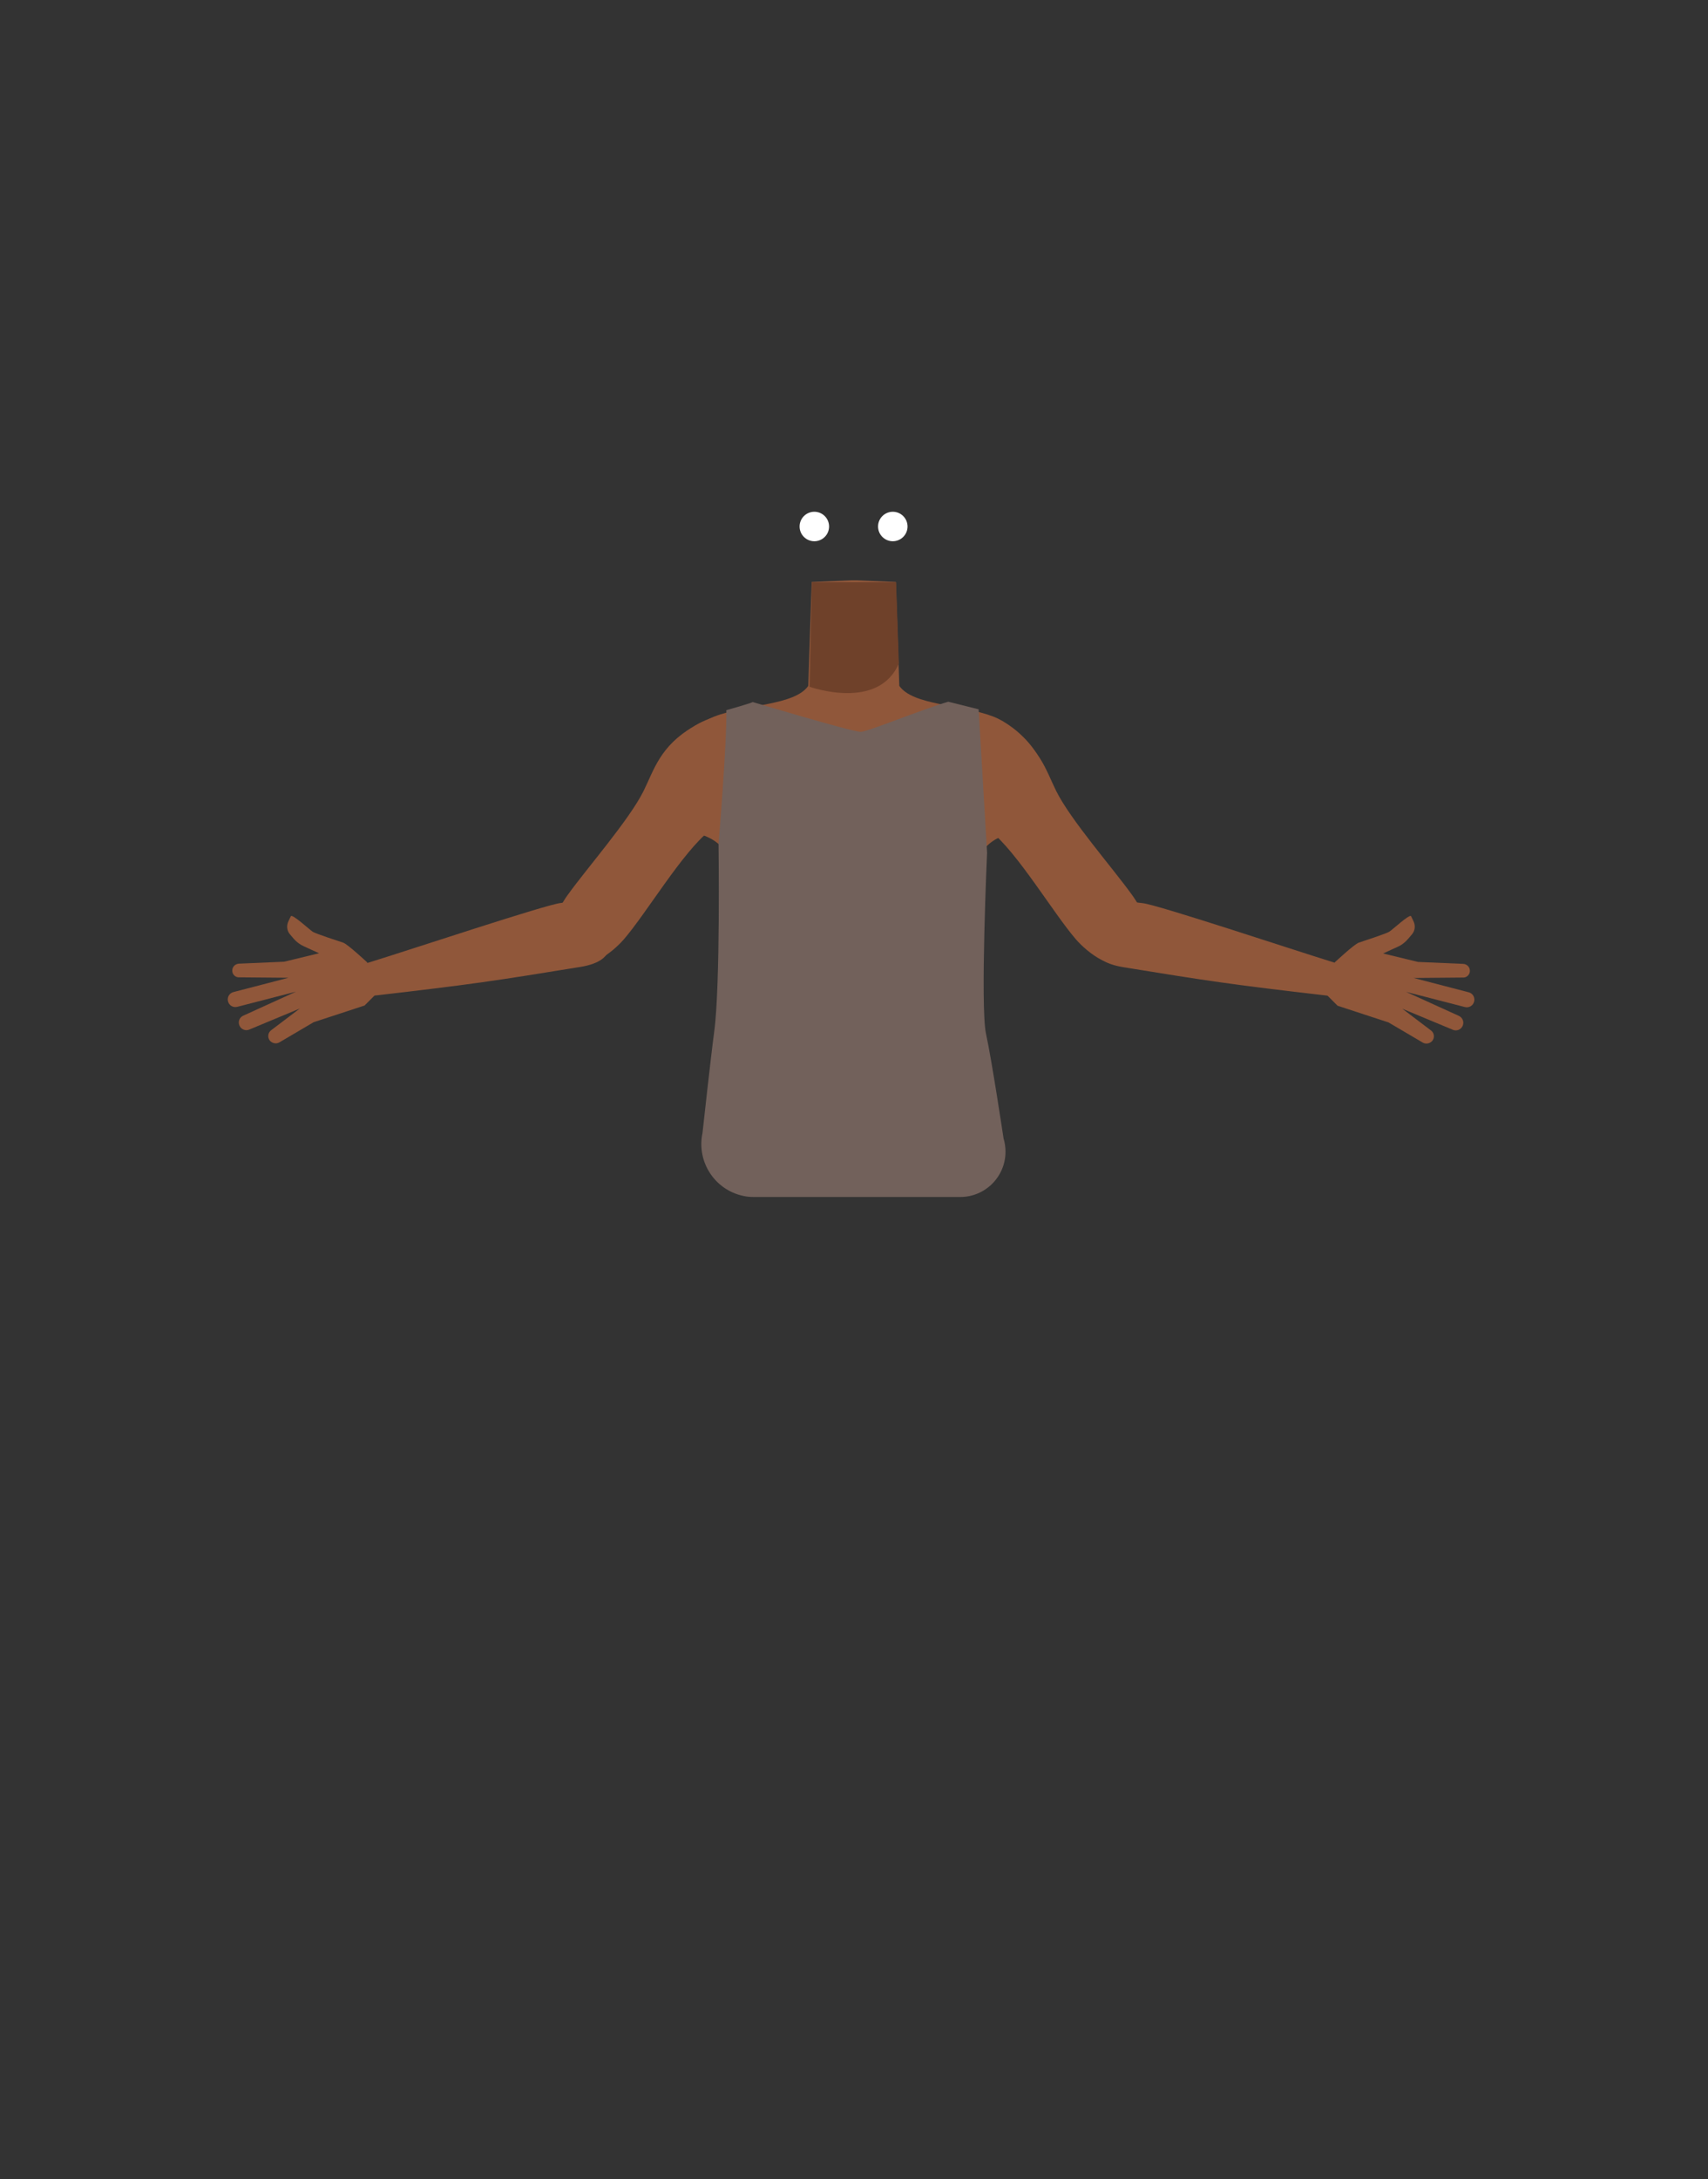 <?xml version="1.0" encoding="utf-8"?>
<!-- Generator: Adobe Illustrator 26.0.1, SVG Export Plug-In . SVG Version: 6.00 Build 0)  -->
<svg version="1.1" id="Calque_9" xmlns="http://www.w3.org/2000/svg" xmlns:xlink="http://www.w3.org/1999/xlink" x="0px" y="0px"
	 viewBox="0 0 788 1005" style="enable-background:new 0 0 788 1005;" xml:space="preserve">
<rect x="0" y="0" width="788" height="1005" fill="#333333" stroke="none"/>
<style type="text/css">
	.st0{fill:#90573A;}
	.st1{fill:#6F412A;}
	.st2{fill:#FFFFFF;}
	.st3{fill:#72615B;}
</style>
<path class="st0" d="M353.4,352.1c-4.3,21.5-18,24.7-25.9,30.9c-12.6,9.9-29.3,38.2-39.7,50.2c-4.9,5.7-18.5,17-27.1,9.2l0,0
	c-10.6-10.6-3-23.9,1.3-29.8c8.6-12,28.3-34.5,34.9-47.8c4.9-9.9,7.6-20.7,23.1-29.8c0,0,15.3-10.1,26.3-3
	C353.2,336.7,355.2,343.3,353.4,352.1L353.4,352.1z"/>
<path class="st0" d="M430.8,352.1c4.3,21.5,18,24.7,25.9,30.9c12.6,9.9,29.3,38.2,39.7,50.2c4.9,5.7,18.5,17,27.1,9.2l0,0
	c10.7-10.6,3-23.9-1.3-29.8c-8.6-12-28.3-34.5-34.9-47.8c-4.9-9.9-7.6-20.7-23.1-29.8c0,0-15.3-10.1-26.3-3
	C430.9,336.7,429,343.3,430.8,352.1L430.8,352.1z"/>
<path class="st0" d="M506.2,428.2c3.4-14.7,14.8-12.4,21-11.7c6.8,0.7,69.6,21.6,86.8,26.9c9.7,3,15,4.3,13.7,10.2
	c-1.1,5.4-11.6,6-15.7,5.5c-44.1-5.1-54.6-6.7-93.9-13.1C499.5,442.9,505.3,432,506.2,428.2z"/>
<path class="st0" d="M615.8,443.8c0,0,9-8.4,11.1-9.1s12.5-4.1,14-5s9.4-8.3,10.1-7.2c0.3,0.5,0.7,1.5,1.2,2.5
	c0.9,2,0.6,4.3-0.8,5.9l-1.7,2c-1.3,1.5-2.8,2.8-4.6,3.6l-7,3.2l16.1,3.9l20.9,0.9c1.5,0.1,2.8,1.2,3,2.7l0,0
	c0.3,1.7-0.9,3.4-2.7,3.6c-0.2,0-0.3,0-0.5,0l-22.7,0.2l25.4,6.6c1.9,0.5,3,2.4,2.5,4.3c0,0,0,0,0,0l0,0c-0.5,1.9-2.4,3-4.3,2.5
	c0,0,0,0,0,0l-27.1-7l24.4,11.1c1.7,0.8,2.5,2.8,1.7,4.6c0,0.1-0.1,0.1-0.1,0.2l0,0c-0.8,1.6-2.8,2.3-4.4,1.6l-23.3-9.7l13.2,10
	c1.5,1.1,1.8,3.3,0.6,4.8c-0.1,0.1-0.1,0.2-0.2,0.2l0,0c-1.1,1.1-2.8,1.4-4.2,0.6l-15.8-9.3l-23.5-7.7l-5.1-5.1L615.8,443.8z"/>
<path class="st0" d="M279.8,428.1c-3.4-14.7-14.8-12.4-21-11.7c-6.8,0.7-69.6,21.6-86.8,26.9c-9.7,3-15,4.3-13.7,10.2
	c1.1,5.4,11.6,6,15.6,5.5c44.1-5.1,54.6-6.7,93.9-13.1C286.5,442.8,280.7,431.9,279.8,428.1z"/>
<path class="st0" d="M169.4,443.8c0,0-9-8.4-11.1-9.1s-12.6-4.1-14-5s-9.4-8.3-10.1-7.2c-0.3,0.5-0.7,1.5-1.2,2.5
	c-0.9,2-0.6,4.3,0.8,5.9l1.7,2c1.3,1.5,2.9,2.7,4.7,3.5l7,3.2l-16.1,3.9l-20.9,0.9c-1.5,0.1-2.8,1.2-3,2.7l0,0
	c-0.3,1.7,0.9,3.4,2.7,3.6c0.2,0,0.3,0,0.5,0l22.7,0.2l-25.4,6.6c-1.9,0.5-3,2.4-2.5,4.3l0,0c0.5,1.9,2.4,3,4.3,2.5l27.1-7
	l-24.4,11.1c-1.8,0.8-2.5,2.9-1.7,4.6c0,0.1,0.1,0.1,0.1,0.2l0,0c0.8,1.6,2.8,2.3,4.4,1.6l23.3-9.7l-13.2,10
	c-1.5,1.1-1.8,3.3-0.6,4.8c0.1,0.1,0.1,0.2,0.2,0.2l0,0c1.1,1.1,2.8,1.4,4.2,0.6l15.8-9.3l23.5-7.7l5.1-5.1L169.4,443.8z"/>
<path class="st0" d="M394,418.7c-5.5-3.6-8-0.6-13.7,2.5c-9.8,5.4-15.8,23.7-26.7,26.2c-3.9,0.9-12.7-15.1-13.7-21.3
	c-1.5-9.3,2.5-27.5-8.4-36.9c-9.2-7.9-21.5-3.7-25.5-16.3c-7-22,13.5-38.5,23.4-42.4c15.2-5.9,37.1-5.1,43.5-14.2l0.9-27.7l0.7-20.2
	l18.3-0.8h2.2l18.3,0.8l0.7,20.2l0.9,27.7c6.4,9.1,28.4,8.4,43.5,14.2c10,3.9,30.4,20.4,23.4,42.4c-4,12.6-16.2,8.4-25.5,16.3
	c-10.9,9.3-6.9,27.5-8.4,36.9c-1,6.2-9.9,22.2-13.7,21.3c-10.8-2.5-16.9-20.9-26.7-26.2C402,418,399.5,415.1,394,418.7"/>
<path class="st1" d="M373.5,316.7c0,0,31.8,11.4,41.2-10.8l-1.3-37.4h-38.8L373.5,316.7z"/>
<circle class="st2" cx="375.7" cy="242.8" r="6.8"/>
<circle class="st2" cx="411.9" cy="242.8" r="6.8"/>
<path class="st3" d="M347.1,323.7c1.6,0-12,3.8-12,3.8c0.3,15.1-3.6,61.8-3.6,61.8s0.9,65.1-2,86.5c-1.6,11.9-5.4,46.7-5.4,46.7
	c-2.8,13.2,5.6,26.2,18.8,29c1.7,0.4,3.4,0.5,5.1,0.5h95c11.6,0,20.9-9.4,20.9-20.9c0-2.1-0.3-4.1-0.9-6.1c0,0-5.4-36-8.1-48.3
	c-2.7-12.5,0.5-83.5,0.5-83.5l-3.9-66.1l-14-3.5c-11.8,3.4-37.3,13.9-40.4,13.9C393.1,337.5,347.1,323.7,347.1,323.7"/>
</svg>

